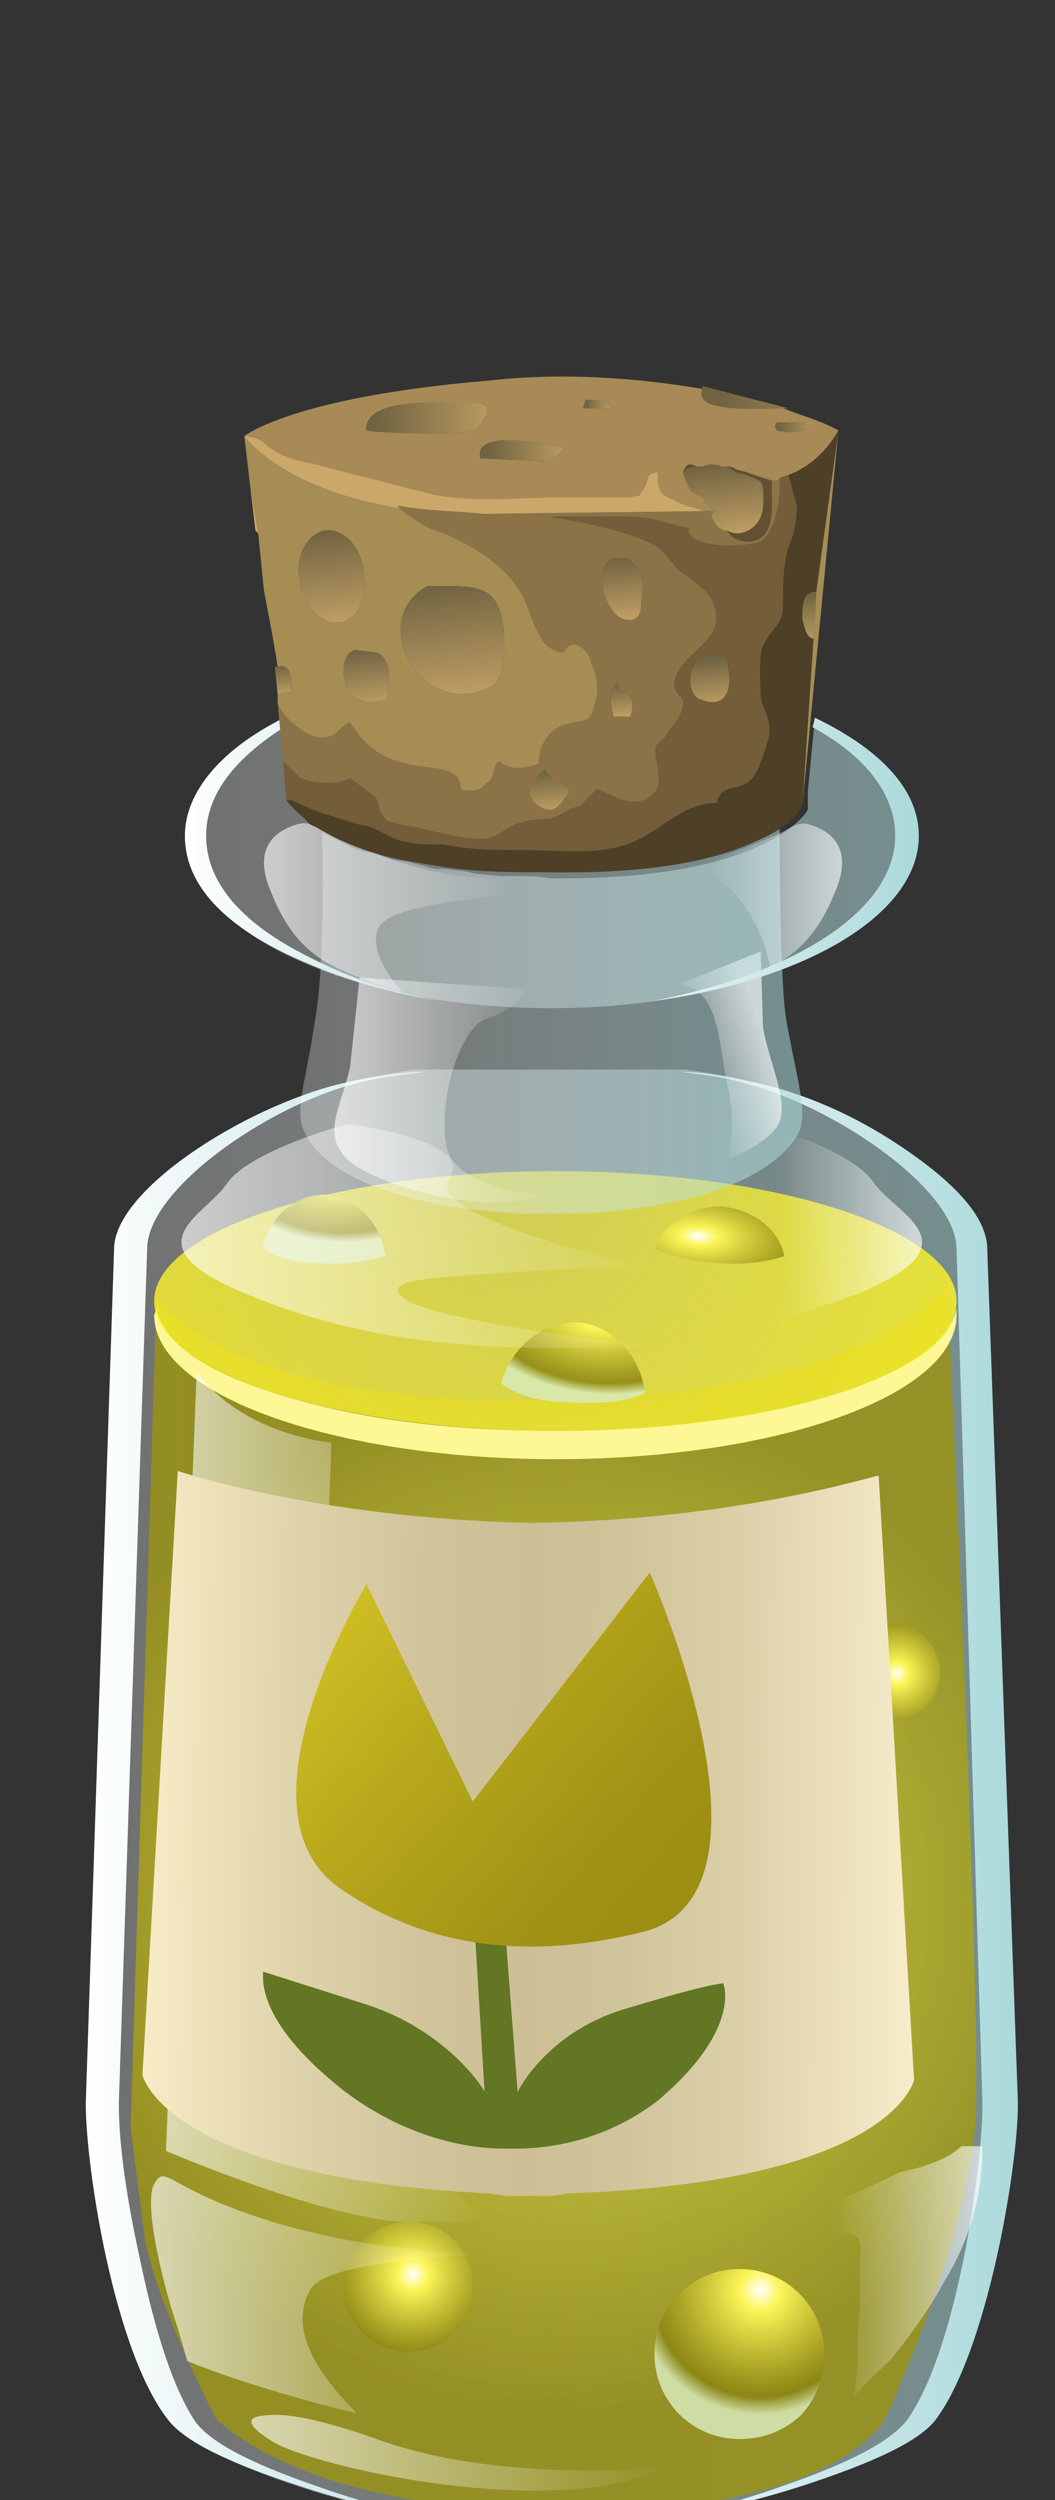 <?xml version="1.0" encoding="utf-8"?>
<!-- Generator: flash2svg, http://dissentgraphics.com/tools/flash2svg -->
<svg xmlns:xlink="http://www.w3.org/1999/xlink" id="essence_of_yellow_crumb" image-rendering="auto" baseProfile="basic" version="1.1" x="0px" y="0px" width="19" height="45" xmlns="http://www.w3.org/2000/svg" viewBox="0 0 19 45">
  <rect x="0" y="0" width="19" height="45" fill="#333333" stroke="none"/>
  <defs>
    <linearGradient gradientUnits="userSpaceOnUse" color-interpolation="sRGB" x1="254.1" y1="776.65" x2="273.3" y2="776.65" id="linearGradient">
      <stop stop-color="#FFF" stop-opacity="0.298" offset="0"/>
      <stop stop-color="#ABD9DB" stop-opacity="0.549" offset="1"/>
    </linearGradient>
    <radialGradient gradientUnits="userSpaceOnUse" color-interpolation="sRGB" r="11.047" cx="263.9" cy="778.75" fx="263.9" fy="778.75" gradientTransform="matrix(1 0 0 -1 0 1557.5)" id="radialGradient">
      <stop stop-color="#FBF128" stop-opacity="0.667" offset="0"/>
      <stop stop-color="#999214" stop-opacity="0.847" offset="0.988"/>
    </radialGradient>
    <radialGradient gradientUnits="userSpaceOnUse" color-interpolation="sRGB" r="9.794" cx="262.35" cy="763.35" fx="262.35" fy="763.35" gradientTransform="matrix(0.871 0.493 0.493 -0.871 -342.499 1298.9)" id="radialGradient1">
      <stop stop-color="#FCF33F" stop-opacity="0.667" offset="0"/>
      <stop stop-color="#FBF128" stop-opacity="0.847" offset="0.988"/>
    </radialGradient>
    <radialGradient gradientUnits="userSpaceOnUse" color-interpolation="sRGB" r="1.995" cx="260.85" cy="786.45" fx="260.85" fy="786.45" gradientTransform="matrix(0.497 0.87 0.87 -0.497 -552.599 950.4)" id="radialGradient2">
      <stop stop-color="#FFF" stop-opacity="1" offset="0"/>
      <stop stop-color="#FCF556" stop-opacity="1" offset="0.165"/>
      <stop stop-color="#8A8411" stop-opacity="0.847" offset="0.859"/>
      <stop stop-color="#D8EBBA" stop-opacity="0.847" offset="1"/>
    </radialGradient>
    <radialGradient gradientUnits="userSpaceOnUse" color-interpolation="sRGB" r="2.621" cx="267.85" cy="787.75" fx="267.85" fy="787.75" gradientTransform="matrix(0.498 0.872 0.872 -0.498 -552.399 946.15)" id="radialGradient3">
      <stop stop-color="#FFF" stop-opacity="1" offset="0"/>
      <stop stop-color="#FCF556" stop-opacity="1" offset="0.165"/>
      <stop stop-color="#8A8411" stop-opacity="0.847" offset="0.859"/>
      <stop stop-color="#D8EBBA" stop-opacity="0.847" offset="1"/>
    </radialGradient>
    <radialGradient gradientUnits="userSpaceOnUse" color-interpolation="sRGB" r="1.451" cx="271.1" cy="773.6" fx="271.1" fy="773.6" gradientTransform="matrix(0.496 0.872 0.872 -0.496 -537.699 920.75)" id="radialGradient4">
      <stop stop-color="#FFF" stop-opacity="1" offset="0"/>
      <stop stop-color="#FCF556" stop-opacity="1" offset="0.165"/>
      <stop stop-color="#8A8411" stop-opacity="0.847" offset="0.859"/>
      <stop stop-color="#D8EBBA" stop-opacity="0.847" offset="1"/>
    </radialGradient>
    <radialGradient gradientUnits="userSpaceOnUse" color-interpolation="sRGB" r="1.414" cx="259.1" cy="763.95" fx="259.1" fy="763.95" gradientTransform="matrix(-0.07 1 1.693 0.132 -1016.049 404.35)" id="radialGradient5">
      <stop stop-color="#FFF" stop-opacity="1" offset="0"/>
      <stop stop-color="#FCF556" stop-opacity="1" offset="0.165"/>
      <stop stop-color="#8A8411" stop-opacity="0.847" offset="0.859"/>
      <stop stop-color="#D8EBBA" stop-opacity="0.847" offset="1"/>
    </radialGradient>
    <radialGradient gradientUnits="userSpaceOnUse" color-interpolation="sRGB" r="1.649" cx="264.45" cy="766.65" fx="264.45" fy="766.65" gradientTransform="matrix(-0.068 1 1.684 0.135 -1008.849 398.45)" id="radialGradient6">
      <stop stop-color="#FFF" stop-opacity="1" offset="0"/>
      <stop stop-color="#FCF556" stop-opacity="1" offset="0.165"/>
      <stop stop-color="#8A8411" stop-opacity="0.847" offset="0.859"/>
      <stop stop-color="#D8EBBA" stop-opacity="0.847" offset="1"/>
    </radialGradient>
    <radialGradient gradientUnits="userSpaceOnUse" color-interpolation="sRGB" r="1.166" cx="267.5" cy="764.15" fx="267.5" fy="764.15" gradientTransform="matrix(-0.074 1 2.138 0.149 -1346.599 382.85)" id="radialGradient7">
      <stop stop-color="#FFF" stop-opacity="1" offset="0"/>
      <stop stop-color="#FCF556" stop-opacity="1" offset="0.165"/>
      <stop stop-color="#8A8411" stop-opacity="0.847" offset="0.859"/>
      <stop stop-color="#D8EBBA" stop-opacity="0.847" offset="1"/>
    </radialGradient>
    <linearGradient gradientUnits="userSpaceOnUse" color-interpolation="sRGB" x1="255.725" y1="776.6" x2="262.475" y2="776.6" id="linearGradient1">
      <stop stop-color="#FFF" stop-opacity="0.639" offset="0"/>
      <stop stop-color="#FFF" stop-opacity="0" offset="1"/>
    </linearGradient>
    <linearGradient gradientUnits="userSpaceOnUse" color-interpolation="sRGB" x1="253.988" y1="776.65" x2="263.713" y2="776.65" id="linearGradient2">
      <stop stop-color="#FFF" stop-opacity="1" offset="0"/>
      <stop stop-color="#ABD9DB" stop-opacity="1" offset="1"/>
    </linearGradient>
    <linearGradient gradientUnits="userSpaceOnUse" color-interpolation="sRGB" x1="263.875" y1="776.65" x2="273.725" y2="776.65" id="linearGradient3">
      <stop stop-color="#FFF" stop-opacity="1" offset="0"/>
      <stop stop-color="#ABD9DB" stop-opacity="1" offset="1"/>
    </linearGradient>
    <linearGradient gradientUnits="userSpaceOnUse" color-interpolation="sRGB" x1="256.025" y1="764.7" x2="266.175" y2="764.7" id="linearGradient4">
      <stop stop-color="#FFF" stop-opacity="0.639" offset="0"/>
      <stop stop-color="#FFF" stop-opacity="0" offset="1"/>
    </linearGradient>
    <linearGradient gradientUnits="userSpaceOnUse" color-interpolation="sRGB" x1="257.525" y1="790.5" x2="266.275" y2="790.5" id="linearGradient5">
      <stop stop-color="#FFF" stop-opacity="0.639" offset="0"/>
      <stop stop-color="#FFF" stop-opacity="0" offset="1"/>
    </linearGradient>
    <linearGradient gradientUnits="userSpaceOnUse" color-interpolation="sRGB" x1="271.575" y1="764.45" x2="268.725" y2="764.45" id="linearGradient6">
      <stop stop-color="#FFF" stop-opacity="0.639" offset="0"/>
      <stop stop-color="#FFF" stop-opacity="0" offset="1"/>
    </linearGradient>
    <linearGradient gradientUnits="userSpaceOnUse" color-interpolation="sRGB" x1="255.4" y1="787.15" x2="262.4" y2="787.15" id="linearGradient7">
      <stop stop-color="#FFF" stop-opacity="0.639" offset="0"/>
      <stop stop-color="#FFF" stop-opacity="0" offset="1"/>
    </linearGradient>
    <linearGradient gradientUnits="userSpaceOnUse" color-interpolation="sRGB" x1="272.875" y1="786.95" x2="269.825" y2="786.95" id="linearGradient8">
      <stop stop-color="#FFF" stop-opacity="0.639" offset="0"/>
      <stop stop-color="#FFF" stop-opacity="0" offset="1"/>
    </linearGradient>
    <linearGradient gradientUnits="userSpaceOnUse" color-interpolation="sRGB" x1="258.587" y1="759.1" x2="268.913" y2="759.1" id="linearGradient9">
      <stop stop-color="#FFF" stop-opacity="0.298" offset="0"/>
      <stop stop-color="#ABD9DB" stop-opacity="0.549" offset="1"/>
    </linearGradient>
    <linearGradient gradientUnits="userSpaceOnUse" color-interpolation="sRGB" x1="259.325" y1="761.65" x2="263.875" y2="761.65" id="linearGradient10">
      <stop stop-color="#FFF" stop-opacity="0.639" offset="0"/>
      <stop stop-color="#FFF" stop-opacity="0" offset="1"/>
    </linearGradient>
    <linearGradient gradientUnits="userSpaceOnUse" color-interpolation="sRGB" x1="268.425" y1="760.75" x2="266.875" y2="761.25" id="linearGradient11">
      <stop stop-color="#FFF" stop-opacity="0.639" offset="0"/>
      <stop stop-color="#FFF" stop-opacity="0" offset="1"/>
    </linearGradient>
    <linearGradient gradientUnits="userSpaceOnUse" color-interpolation="sRGB" x1="256.088" y1="756.8" x2="271.613" y2="756.8" id="linearGradient12">
      <stop stop-color="#FFF" stop-opacity="0.298" offset="0"/>
      <stop stop-color="#ABD9DB" stop-opacity="0.549" offset="1"/>
    </linearGradient>
    <linearGradient gradientUnits="userSpaceOnUse" color-interpolation="sRGB" x1="263.863" y1="756.8" x2="271.637" y2="756.8" id="linearGradient13">
      <stop stop-color="#FFF" stop-opacity="1" offset="0"/>
      <stop stop-color="#ABD9DB" stop-opacity="1" offset="1"/>
    </linearGradient>
    <linearGradient gradientUnits="userSpaceOnUse" color-interpolation="sRGB" x1="256.075" y1="756.85" x2="263.525" y2="756.85" id="linearGradient14">
      <stop stop-color="#FFF" stop-opacity="1" offset="0"/>
      <stop stop-color="#ABD9DB" stop-opacity="1" offset="1"/>
    </linearGradient>
    <linearGradient gradientUnits="userSpaceOnUse" color-interpolation="sRGB" x1="257.775" y1="757.75" x2="263.025" y2="757.75" id="linearGradient15">
      <stop stop-color="#FFF" stop-opacity="0.639" offset="0"/>
      <stop stop-color="#FFF" stop-opacity="0" offset="1"/>
    </linearGradient>
    <linearGradient gradientUnits="userSpaceOnUse" color-interpolation="sRGB" x1="270.013" y1="757.5" x2="267.188" y2="757.5" id="linearGradient16">
      <stop stop-color="#FFF" stop-opacity="0.639" offset="0"/>
      <stop stop-color="#FFF" stop-opacity="0" offset="1"/>
    </linearGradient>
    <linearGradient gradientUnits="userSpaceOnUse" color-interpolation="sRGB" x1="16.275" y1="7.2" x2="12.925" y2="7.2" id="linearGradient17">
      <stop stop-color="#C1A064" stop-opacity="1" offset="0"/>
      <stop stop-color="#706341" stop-opacity="1" offset="1"/>
    </linearGradient>
    <linearGradient gradientUnits="userSpaceOnUse" color-interpolation="sRGB" x1="14.775" y1="7.7" x2="14.025" y2="7.7" id="linearGradient18">
      <stop stop-color="#C1A064" stop-opacity="1" offset="0"/>
      <stop stop-color="#706341" stop-opacity="1" offset="1"/>
    </linearGradient>
    <linearGradient gradientUnits="userSpaceOnUse" color-interpolation="sRGB" x1="14.775" y1="7.7" x2="14.025" y2="7.7" id="linearGradient19">
      <stop stop-color="#C1A064" stop-opacity="1" offset="0"/>
      <stop stop-color="#706341" stop-opacity="1" offset="1"/>
    </linearGradient>
    <linearGradient gradientUnits="userSpaceOnUse" color-interpolation="sRGB" x1="14.775" y1="7.7" x2="14.025" y2="7.7" id="linearGradient20">
      <stop stop-color="#C1A064" stop-opacity="1" offset="0"/>
      <stop stop-color="#706341" stop-opacity="1" offset="1"/>
    </linearGradient>
    <linearGradient gradientUnits="userSpaceOnUse" color-interpolation="sRGB" x1="11.05" y1="7.25" x2="10.55" y2="7.25" id="linearGradient21">
      <stop stop-color="#C1A064" stop-opacity="1" offset="0"/>
      <stop stop-color="#706341" stop-opacity="1" offset="1"/>
    </linearGradient>
    <linearGradient gradientUnits="userSpaceOnUse" color-interpolation="sRGB" x1="11.05" y1="7.25" x2="10.55" y2="7.25" id="linearGradient22">
      <stop stop-color="#C1A064" stop-opacity="1" offset="0"/>
      <stop stop-color="#706341" stop-opacity="1" offset="1"/>
    </linearGradient>
    <linearGradient gradientUnits="userSpaceOnUse" color-interpolation="sRGB" x1="11.05" y1="7.25" x2="10.55" y2="7.25" id="linearGradient23">
      <stop stop-color="#C1A064" stop-opacity="1" offset="0"/>
      <stop stop-color="#706341" stop-opacity="1" offset="1"/>
    </linearGradient>
    <linearGradient gradientUnits="userSpaceOnUse" color-interpolation="sRGB" x1="10.312" y1="8.1" x2="8.788" y2="8.1" id="linearGradient24">
      <stop stop-color="#C1A064" stop-opacity="1" offset="0"/>
      <stop stop-color="#706341" stop-opacity="1" offset="1"/>
    </linearGradient>
    <linearGradient gradientUnits="userSpaceOnUse" color-interpolation="sRGB" x1="10.312" y1="8.1" x2="8.788" y2="8.1" id="linearGradient25">
      <stop stop-color="#C1A064" stop-opacity="1" offset="0"/>
      <stop stop-color="#706341" stop-opacity="1" offset="1"/>
    </linearGradient>
    <linearGradient gradientUnits="userSpaceOnUse" color-interpolation="sRGB" x1="10.312" y1="8.1" x2="8.788" y2="8.1" id="linearGradient26">
      <stop stop-color="#C1A064" stop-opacity="1" offset="0"/>
      <stop stop-color="#706341" stop-opacity="1" offset="1"/>
    </linearGradient>
    <linearGradient gradientUnits="userSpaceOnUse" color-interpolation="sRGB" x1="9.025" y1="7.5" x2="6.775" y2="7.5" id="linearGradient27">
      <stop stop-color="#C1A064" stop-opacity="1" offset="0"/>
      <stop stop-color="#706341" stop-opacity="1" offset="1"/>
    </linearGradient>
    <linearGradient gradientUnits="userSpaceOnUse" color-interpolation="sRGB" x1="9.025" y1="7.5" x2="6.775" y2="7.5" id="linearGradient28">
      <stop stop-color="#C1A064" stop-opacity="1" offset="0"/>
      <stop stop-color="#706341" stop-opacity="1" offset="1"/>
    </linearGradient>
    <linearGradient gradientUnits="userSpaceOnUse" color-interpolation="sRGB" x1="9.025" y1="7.5" x2="6.775" y2="7.5" id="linearGradient29">
      <stop stop-color="#C1A064" stop-opacity="1" offset="0"/>
      <stop stop-color="#706341" stop-opacity="1" offset="1"/>
    </linearGradient>
    <linearGradient gradientUnits="userSpaceOnUse" color-interpolation="sRGB" x1="13.125" y1="9.675" x2="12.975" y2="8.325" id="linearGradient30">
      <stop stop-color="#C1A064" stop-opacity="1" offset="0"/>
      <stop stop-color="#706341" stop-opacity="1" offset="1"/>
    </linearGradient>
    <linearGradient gradientUnits="userSpaceOnUse" color-interpolation="sRGB" x1="11.262" y1="11.175" x2="11.137" y2="10.025" id="linearGradient31">
      <stop stop-color="#C1A064" stop-opacity="1" offset="0"/>
      <stop stop-color="#706341" stop-opacity="1" offset="1"/>
    </linearGradient>
    <linearGradient gradientUnits="userSpaceOnUse" color-interpolation="sRGB" x1="11.262" y1="11.175" x2="11.137" y2="10.025" id="linearGradient32">
      <stop stop-color="#C1A064" stop-opacity="1" offset="0"/>
      <stop stop-color="#706341" stop-opacity="1" offset="1"/>
    </linearGradient>
    <linearGradient gradientUnits="userSpaceOnUse" color-interpolation="sRGB" x1="11.262" y1="11.175" x2="11.137" y2="10.025" id="linearGradient33">
      <stop stop-color="#C1A064" stop-opacity="1" offset="0"/>
      <stop stop-color="#706341" stop-opacity="1" offset="1"/>
    </linearGradient>
    <linearGradient gradientUnits="userSpaceOnUse" color-interpolation="sRGB" x1="9.938" y1="14.625" x2="9.863" y2="13.875" id="linearGradient34">
      <stop stop-color="#C1A064" stop-opacity="1" offset="0"/>
      <stop stop-color="#706341" stop-opacity="1" offset="1"/>
    </linearGradient>
    <linearGradient gradientUnits="userSpaceOnUse" color-interpolation="sRGB" x1="9.938" y1="14.625" x2="9.863" y2="13.875" id="linearGradient35">
      <stop stop-color="#C1A064" stop-opacity="1" offset="0"/>
      <stop stop-color="#706341" stop-opacity="1" offset="1"/>
    </linearGradient>
    <linearGradient gradientUnits="userSpaceOnUse" color-interpolation="sRGB" x1="9.938" y1="14.625" x2="9.863" y2="13.875" id="linearGradient36">
      <stop stop-color="#C1A064" stop-opacity="1" offset="0"/>
      <stop stop-color="#706341" stop-opacity="1" offset="1"/>
    </linearGradient>
    <linearGradient gradientUnits="userSpaceOnUse" color-interpolation="sRGB" x1="11.237" y1="12.912" x2="11.162" y2="12.287" id="linearGradient37">
      <stop stop-color="#C1A064" stop-opacity="1" offset="0"/>
      <stop stop-color="#706341" stop-opacity="1" offset="1"/>
    </linearGradient>
    <linearGradient gradientUnits="userSpaceOnUse" color-interpolation="sRGB" x1="11.237" y1="12.912" x2="11.162" y2="12.287" id="linearGradient38">
      <stop stop-color="#C1A064" stop-opacity="1" offset="0"/>
      <stop stop-color="#706341" stop-opacity="1" offset="1"/>
    </linearGradient>
    <linearGradient gradientUnits="userSpaceOnUse" color-interpolation="sRGB" x1="11.237" y1="12.912" x2="11.162" y2="12.287" id="linearGradient39">
      <stop stop-color="#C1A064" stop-opacity="1" offset="0"/>
      <stop stop-color="#706341" stop-opacity="1" offset="1"/>
    </linearGradient>
    <linearGradient gradientUnits="userSpaceOnUse" color-interpolation="sRGB" x1="12.975" y1="9.725" x2="12.825" y2="8.375" id="linearGradient40">
      <stop stop-color="#C1A064" stop-opacity="1" offset="0"/>
      <stop stop-color="#706341" stop-opacity="1" offset="1"/>
    </linearGradient>
    <linearGradient gradientUnits="userSpaceOnUse" color-interpolation="sRGB" x1="12.85" y1="12.738" x2="12.75" y2="11.863" id="linearGradient41">
      <stop stop-color="#C1A064" stop-opacity="1" offset="0"/>
      <stop stop-color="#706341" stop-opacity="1" offset="1"/>
    </linearGradient>
    <linearGradient gradientUnits="userSpaceOnUse" color-interpolation="sRGB" x1="12.85" y1="12.738" x2="12.75" y2="11.863" id="linearGradient42">
      <stop stop-color="#C1A064" stop-opacity="1" offset="0"/>
      <stop stop-color="#706341" stop-opacity="1" offset="1"/>
    </linearGradient>
    <linearGradient gradientUnits="userSpaceOnUse" color-interpolation="sRGB" x1="12.85" y1="12.738" x2="12.75" y2="11.863" id="linearGradient43">
      <stop stop-color="#C1A064" stop-opacity="1" offset="0"/>
      <stop stop-color="#706341" stop-opacity="1" offset="1"/>
    </linearGradient>
    <linearGradient gradientUnits="userSpaceOnUse" color-interpolation="sRGB" x1="6.1" y1="11.275" x2="5.9" y2="9.525" id="linearGradient44">
      <stop stop-color="#C1A064" stop-opacity="1" offset="0"/>
      <stop stop-color="#706341" stop-opacity="1" offset="1"/>
    </linearGradient>
    <linearGradient gradientUnits="userSpaceOnUse" color-interpolation="sRGB" x1="6.1" y1="11.275" x2="5.9" y2="9.525" id="linearGradient45">
      <stop stop-color="#C1A064" stop-opacity="1" offset="0"/>
      <stop stop-color="#706341" stop-opacity="1" offset="1"/>
    </linearGradient>
    <linearGradient gradientUnits="userSpaceOnUse" color-interpolation="sRGB" x1="6.1" y1="11.275" x2="5.9" y2="9.525" id="linearGradient46">
      <stop stop-color="#C1A064" stop-opacity="1" offset="0"/>
      <stop stop-color="#706341" stop-opacity="1" offset="1"/>
    </linearGradient>
    <linearGradient gradientUnits="userSpaceOnUse" color-interpolation="sRGB" x1="6.713" y1="12.725" x2="6.588" y2="11.675" id="linearGradient47">
      <stop stop-color="#C1A064" stop-opacity="1" offset="0"/>
      <stop stop-color="#706341" stop-opacity="1" offset="1"/>
    </linearGradient>
    <linearGradient gradientUnits="userSpaceOnUse" color-interpolation="sRGB" x1="6.713" y1="12.725" x2="6.588" y2="11.675" id="linearGradient48">
      <stop stop-color="#C1A064" stop-opacity="1" offset="0"/>
      <stop stop-color="#706341" stop-opacity="1" offset="1"/>
    </linearGradient>
    <linearGradient gradientUnits="userSpaceOnUse" color-interpolation="sRGB" x1="6.713" y1="12.725" x2="6.588" y2="11.675" id="linearGradient49">
      <stop stop-color="#C1A064" stop-opacity="1" offset="0"/>
      <stop stop-color="#706341" stop-opacity="1" offset="1"/>
    </linearGradient>
    <linearGradient gradientUnits="userSpaceOnUse" color-interpolation="sRGB" x1="8.275" y1="12.6" x2="8.025" y2="10.5" id="linearGradient50">
      <stop stop-color="#C1A064" stop-opacity="1" offset="0"/>
      <stop stop-color="#706341" stop-opacity="1" offset="1"/>
    </linearGradient>
    <linearGradient gradientUnits="userSpaceOnUse" color-interpolation="sRGB" x1="8.275" y1="12.6" x2="8.025" y2="10.5" id="linearGradient51">
      <stop stop-color="#C1A064" stop-opacity="1" offset="0"/>
      <stop stop-color="#706341" stop-opacity="1" offset="1"/>
    </linearGradient>
    <linearGradient gradientUnits="userSpaceOnUse" color-interpolation="sRGB" x1="8.275" y1="12.6" x2="8.025" y2="10.5" id="linearGradient52">
      <stop stop-color="#C1A064" stop-opacity="1" offset="0"/>
      <stop stop-color="#706341" stop-opacity="1" offset="1"/>
    </linearGradient>
    <linearGradient gradientUnits="userSpaceOnUse" color-interpolation="sRGB" x1="14.65" y1="11.613" x2="14.55" y2="10.688" id="linearGradient53">
      <stop stop-color="#C1A064" stop-opacity="1" offset="0"/>
      <stop stop-color="#706341" stop-opacity="1" offset="1"/>
    </linearGradient>
    <linearGradient gradientUnits="userSpaceOnUse" color-interpolation="sRGB" x1="5.137" y1="12.537" x2="5.062" y2="11.963" id="linearGradient54">
      <stop stop-color="#C1A064" stop-opacity="1" offset="0"/>
      <stop stop-color="#706341" stop-opacity="1" offset="1"/>
    </linearGradient>
    <linearGradient gradientUnits="userSpaceOnUse" color-interpolation="sRGB" x1="255.225" y1="777.35" x2="271.575" y2="777.45" id="linearGradient55">
      <stop stop-color="#F8ECC6" stop-opacity="1" offset="0"/>
      <stop stop-color="#F7EBC5" stop-opacity="1" offset="0.008"/>
      <stop stop-color="#DFD3AB" stop-opacity="1" offset="0.196"/>
      <stop stop-color="#D1C49B" stop-opacity="1" offset="0.365"/>
      <stop stop-color="#CCBF95" stop-opacity="1" offset="0.498"/>
      <stop stop-color="#D0C49B" stop-opacity="1" offset="0.624"/>
      <stop stop-color="#DDD1AA" stop-opacity="1" offset="0.78"/>
      <stop stop-color="#F2E7C4" stop-opacity="1" offset="0.957"/>
      <stop stop-color="#F8EDCB" stop-opacity="1" offset="1"/>
    </linearGradient>
    <linearGradient gradientUnits="userSpaceOnUse" color-interpolation="sRGB" x1="259.038" y1="771.975" x2="266.962" y2="778.925" id="linearGradient56">
      <stop stop-color="#D3C325" stop-opacity="1" offset="0"/>
      <stop stop-color="#B7A81C" stop-opacity="1" offset="0.384"/>
      <stop stop-color="#A29316" stop-opacity="1" offset="0.753"/>
      <stop stop-color="#9B8C13" stop-opacity="1" offset="1"/>
    </linearGradient>
    <linearGradient gradientUnits="userSpaceOnUse" color-interpolation="sRGB" x1="1.63" y1="32.385" x2="17.949" y2="32.385" id="linearGradient57">
      <stop stop-color="#FFF" stop-opacity="0.298" offset="0"/>
      <stop stop-color="#ABD9DB" stop-opacity="0.549" offset="1"/>
    </linearGradient>
    <radialGradient gradientUnits="userSpaceOnUse" color-interpolation="sRGB" r="9.389" cx="10.01" cy="1358.068" fx="10.01" fy="1358.068" gradientTransform="matrix(1 0 0 -1 0 1392.25)" id="radialGradient8">
      <stop stop-color="#FBF128" stop-opacity="0.667" offset="0"/>
      <stop stop-color="#999214" stop-opacity="0.847" offset="0.988"/>
    </radialGradient>
    <radialGradient gradientUnits="userSpaceOnUse" color-interpolation="sRGB" r="8.332" cx="-282.156" cy="1125.766" fx="-282.156" fy="1125.766" gradientTransform="matrix(0.87 0.493 0.493 -0.87 -300.149 1139.75)" id="radialGradient9">
      <stop stop-color="#FCF33F" stop-opacity="0.667" offset="0"/>
      <stop stop-color="#FBF128" stop-opacity="0.847" offset="0.988"/>
    </radialGradient>
    <radialGradient gradientUnits="userSpaceOnUse" color-interpolation="sRGB" r="1.698" cx="-461.896" cy="849.578" fx="-461.896" fy="849.578" gradientTransform="matrix(0.496 0.868 0.868 -0.496 -500.899 863.25)" id="radialGradient10">
      <stop stop-color="#FFF" stop-opacity="1" offset="0"/>
      <stop stop-color="#FCF556" stop-opacity="1" offset="0.165"/>
      <stop stop-color="#8A8411" stop-opacity="0.847" offset="0.859"/>
      <stop stop-color="#D8EBBA" stop-opacity="0.847" offset="1"/>
    </radialGradient>
    <radialGradient gradientUnits="userSpaceOnUse" color-interpolation="sRGB" r="2.236" cx="-455.214" cy="848.77" fx="-455.214" fy="848.77" gradientTransform="matrix(0.496 0.869 0.869 -0.496 -498.099 857.8)" id="radialGradient11">
      <stop stop-color="#FFF" stop-opacity="1" offset="0"/>
      <stop stop-color="#FCF556" stop-opacity="1" offset="0.165"/>
      <stop stop-color="#8A8411" stop-opacity="0.847" offset="0.859"/>
      <stop stop-color="#D8EBBA" stop-opacity="0.847" offset="1"/>
    </radialGradient>
    <radialGradient gradientUnits="userSpaceOnUse" color-interpolation="sRGB" r="1.238" cx="-440.205" cy="814.342" fx="-440.205" fy="814.342" gradientTransform="matrix(0.494 0.869 0.869 -0.494 -474.049 814.95)" id="radialGradient12">
      <stop stop-color="#FFF" stop-opacity="1" offset="0"/>
      <stop stop-color="#FCF556" stop-opacity="1" offset="0.165"/>
      <stop stop-color="#8A8411" stop-opacity="0.847" offset="0.859"/>
      <stop stop-color="#D8EBBA" stop-opacity="0.847" offset="1"/>
    </radialGradient>
    <radialGradient gradientUnits="userSpaceOnUse" color-interpolation="sRGB" r="1.205" cx="-857.129" cy="366.937" fx="-857.129" fy="366.937" gradientTransform="matrix(-0.07 0.998 1.689 0.131 -673.749 828.5)" id="radialGradient13">
      <stop stop-color="#FFF" stop-opacity="1" offset="0"/>
      <stop stop-color="#FCF556" stop-opacity="1" offset="0.165"/>
      <stop stop-color="#8A8411" stop-opacity="0.847" offset="0.859"/>
      <stop stop-color="#D8EBBA" stop-opacity="0.847" offset="1"/>
    </radialGradient>
    <radialGradient gradientUnits="userSpaceOnUse" color-interpolation="sRGB" r="1.405" cx="-846.459" cy="364.075" fx="-846.459" fy="364.075" gradientTransform="matrix(-0.068 0.998 1.68 0.135 -658.399 819.3)" id="radialGradient14">
      <stop stop-color="#FFF" stop-opacity="1" offset="0"/>
      <stop stop-color="#FCF556" stop-opacity="1" offset="0.165"/>
      <stop stop-color="#8A8411" stop-opacity="0.847" offset="0.859"/>
      <stop stop-color="#D8EBBA" stop-opacity="0.847" offset="1"/>
    </radialGradient>
    <radialGradient gradientUnits="userSpaceOnUse" color-interpolation="sRGB" r="0.994" cx="-1130.851" cy="349.008" fx="-1130.851" fy="349.008" gradientTransform="matrix(-0.074 0.997 2.132 0.149 -815.199 1097.7)" id="radialGradient15">
      <stop stop-color="#FFF" stop-opacity="1" offset="0"/>
      <stop stop-color="#FCF556" stop-opacity="1" offset="0.165"/>
      <stop stop-color="#8A8411" stop-opacity="0.847" offset="0.859"/>
      <stop stop-color="#D8EBBA" stop-opacity="0.847" offset="1"/>
    </radialGradient>
    <linearGradient gradientUnits="userSpaceOnUse" color-interpolation="sRGB" x1="3.011" y1="32.342" x2="8.748" y2="32.342" id="linearGradient58">
      <stop stop-color="#FFF" stop-opacity="0.639" offset="0"/>
      <stop stop-color="#FFF" stop-opacity="0" offset="1"/>
    </linearGradient>
    <linearGradient gradientUnits="userSpaceOnUse" color-interpolation="sRGB" x1="1.534" y1="32.385" x2="9.8" y2="32.385" id="linearGradient59">
      <stop stop-color="#FFF" stop-opacity="1" offset="0"/>
      <stop stop-color="#ABD9DB" stop-opacity="1" offset="1"/>
    </linearGradient>
    <linearGradient gradientUnits="userSpaceOnUse" color-interpolation="sRGB" x1="9.938" y1="32.385" x2="18.311" y2="32.385" id="linearGradient60">
      <stop stop-color="#FFF" stop-opacity="1" offset="0"/>
      <stop stop-color="#ABD9DB" stop-opacity="1" offset="1"/>
    </linearGradient>
    <linearGradient gradientUnits="userSpaceOnUse" color-interpolation="sRGB" x1="3.266" y1="22.227" x2="11.893" y2="22.227" id="linearGradient61">
      <stop stop-color="#FFF" stop-opacity="0.639" offset="0"/>
      <stop stop-color="#FFF" stop-opacity="0" offset="1"/>
    </linearGradient>
    <linearGradient gradientUnits="userSpaceOnUse" color-interpolation="sRGB" x1="4.541" y1="44.157" x2="11.978" y2="44.157" id="linearGradient62">
      <stop stop-color="#FFF" stop-opacity="0.639" offset="0"/>
      <stop stop-color="#FFF" stop-opacity="0" offset="1"/>
    </linearGradient>
    <linearGradient gradientUnits="userSpaceOnUse" color-interpolation="sRGB" x1="16.483" y1="22.015" x2="14.061" y2="22.015" id="linearGradient63">
      <stop stop-color="#FFF" stop-opacity="0.639" offset="0"/>
      <stop stop-color="#FFF" stop-opacity="0" offset="1"/>
    </linearGradient>
    <linearGradient gradientUnits="userSpaceOnUse" color-interpolation="sRGB" x1="2.735" y1="41.309" x2="8.685" y2="41.309" id="linearGradient64">
      <stop stop-color="#FFF" stop-opacity="0.639" offset="0"/>
      <stop stop-color="#FFF" stop-opacity="0" offset="1"/>
    </linearGradient>
    <linearGradient gradientUnits="userSpaceOnUse" color-interpolation="sRGB" x1="17.588" y1="41.139" x2="14.996" y2="41.139" id="linearGradient65">
      <stop stop-color="#FFF" stop-opacity="0.639" offset="0"/>
      <stop stop-color="#FFF" stop-opacity="0" offset="1"/>
    </linearGradient>
    <linearGradient gradientUnits="userSpaceOnUse" color-interpolation="sRGB" x1="5.444" y1="17.467" x2="14.22" y2="17.467" id="linearGradient66">
      <stop stop-color="#FFF" stop-opacity="0.298" offset="0"/>
      <stop stop-color="#ABD9DB" stop-opacity="0.549" offset="1"/>
    </linearGradient>
    <linearGradient gradientUnits="userSpaceOnUse" color-interpolation="sRGB" x1="6.071" y1="19.635" x2="9.938" y2="19.635" id="linearGradient67">
      <stop stop-color="#FFF" stop-opacity="0.639" offset="0"/>
      <stop stop-color="#FFF" stop-opacity="0" offset="1"/>
    </linearGradient>
    <linearGradient gradientUnits="userSpaceOnUse" color-interpolation="sRGB" x1="13.806" y1="18.87" x2="12.488" y2="19.295" id="linearGradient68">
      <stop stop-color="#FFF" stop-opacity="0.639" offset="0"/>
      <stop stop-color="#FFF" stop-opacity="0" offset="1"/>
    </linearGradient>
    <linearGradient gradientUnits="userSpaceOnUse" color-interpolation="sRGB" x1="3.319" y1="15.513" x2="16.515" y2="15.513" id="linearGradient69">
      <stop stop-color="#FFF" stop-opacity="0.298" offset="0"/>
      <stop stop-color="#ABD9DB" stop-opacity="0.549" offset="1"/>
    </linearGradient>
    <linearGradient gradientUnits="userSpaceOnUse" color-interpolation="sRGB" x1="9.928" y1="15.513" x2="16.536" y2="15.513" id="linearGradient70">
      <stop stop-color="#FFF" stop-opacity="1" offset="0"/>
      <stop stop-color="#ABD9DB" stop-opacity="1" offset="1"/>
    </linearGradient>
    <linearGradient gradientUnits="userSpaceOnUse" color-interpolation="sRGB" x1="3.308" y1="15.555" x2="9.641" y2="15.555" id="linearGradient71">
      <stop stop-color="#FFF" stop-opacity="1" offset="0"/>
      <stop stop-color="#ABD9DB" stop-opacity="1" offset="1"/>
    </linearGradient>
    <linearGradient gradientUnits="userSpaceOnUse" color-interpolation="sRGB" x1="4.753" y1="16.32" x2="9.216" y2="16.32" id="linearGradient72">
      <stop stop-color="#FFF" stop-opacity="0.639" offset="0"/>
      <stop stop-color="#FFF" stop-opacity="0" offset="1"/>
    </linearGradient>
    <linearGradient gradientUnits="userSpaceOnUse" color-interpolation="sRGB" x1="15.155" y1="16.108" x2="12.754" y2="16.108" id="linearGradient73">
      <stop stop-color="#FFF" stop-opacity="0.639" offset="0"/>
      <stop stop-color="#FFF" stop-opacity="0" offset="1"/>
    </linearGradient>
    <linearGradient gradientUnits="userSpaceOnUse" color-interpolation="sRGB" x1="16.275" y1="7.2" x2="12.925" y2="7.2" id="linearGradient74">
      <stop stop-color="#C1A064" stop-opacity="1" offset="0"/>
      <stop stop-color="#706341" stop-opacity="1" offset="1"/>
    </linearGradient>
    <linearGradient gradientUnits="userSpaceOnUse" color-interpolation="sRGB" x1="14.775" y1="7.7" x2="14.025" y2="7.7" id="linearGradient75">
      <stop stop-color="#C1A064" stop-opacity="1" offset="0"/>
      <stop stop-color="#706341" stop-opacity="1" offset="1"/>
    </linearGradient>
    <linearGradient gradientUnits="userSpaceOnUse" color-interpolation="sRGB" x1="11.05" y1="7.25" x2="10.55" y2="7.25" id="linearGradient76">
      <stop stop-color="#C1A064" stop-opacity="1" offset="0"/>
      <stop stop-color="#706341" stop-opacity="1" offset="1"/>
    </linearGradient>
    <linearGradient gradientUnits="userSpaceOnUse" color-interpolation="sRGB" x1="10.313" y1="8.1" x2="8.788" y2="8.1" id="linearGradient77">
      <stop stop-color="#C1A064" stop-opacity="1" offset="0"/>
      <stop stop-color="#706341" stop-opacity="1" offset="1"/>
    </linearGradient>
    <linearGradient gradientUnits="userSpaceOnUse" color-interpolation="sRGB" x1="9.025" y1="7.5" x2="6.775" y2="7.5" id="linearGradient78">
      <stop stop-color="#C1A064" stop-opacity="1" offset="0"/>
      <stop stop-color="#706341" stop-opacity="1" offset="1"/>
    </linearGradient>
    <linearGradient gradientUnits="userSpaceOnUse" color-interpolation="sRGB" x1="13.125" y1="9.675" x2="12.975" y2="8.325" id="linearGradient79">
      <stop stop-color="#C1A064" stop-opacity="1" offset="0"/>
      <stop stop-color="#706341" stop-opacity="1" offset="1"/>
    </linearGradient>
    <linearGradient gradientUnits="userSpaceOnUse" color-interpolation="sRGB" x1="11.263" y1="11.175" x2="11.138" y2="10.025" id="linearGradient80">
      <stop stop-color="#C1A064" stop-opacity="1" offset="0"/>
      <stop stop-color="#706341" stop-opacity="1" offset="1"/>
    </linearGradient>
    <linearGradient gradientUnits="userSpaceOnUse" color-interpolation="sRGB" x1="9.938" y1="14.625" x2="9.863" y2="13.875" id="linearGradient81">
      <stop stop-color="#C1A064" stop-opacity="1" offset="0"/>
      <stop stop-color="#706341" stop-opacity="1" offset="1"/>
    </linearGradient>
    <linearGradient gradientUnits="userSpaceOnUse" color-interpolation="sRGB" x1="11.237" y1="12.913" x2="11.163" y2="12.288" id="linearGradient82">
      <stop stop-color="#C1A064" stop-opacity="1" offset="0"/>
      <stop stop-color="#706341" stop-opacity="1" offset="1"/>
    </linearGradient>
    <linearGradient gradientUnits="userSpaceOnUse" color-interpolation="sRGB" x1="12.975" y1="9.725" x2="12.825" y2="8.375" id="linearGradient83">
      <stop stop-color="#C1A064" stop-opacity="1" offset="0"/>
      <stop stop-color="#706341" stop-opacity="1" offset="1"/>
    </linearGradient>
    <linearGradient gradientUnits="userSpaceOnUse" color-interpolation="sRGB" x1="12.85" y1="12.738" x2="12.75" y2="11.863" id="linearGradient84">
      <stop stop-color="#C1A064" stop-opacity="1" offset="0"/>
      <stop stop-color="#706341" stop-opacity="1" offset="1"/>
    </linearGradient>
    <linearGradient gradientUnits="userSpaceOnUse" color-interpolation="sRGB" x1="6.1" y1="11.275" x2="5.9" y2="9.525" id="linearGradient85">
      <stop stop-color="#C1A064" stop-opacity="1" offset="0"/>
      <stop stop-color="#706341" stop-opacity="1" offset="1"/>
    </linearGradient>
    <linearGradient gradientUnits="userSpaceOnUse" color-interpolation="sRGB" x1="6.713" y1="12.725" x2="6.588" y2="11.675" id="linearGradient86">
      <stop stop-color="#C1A064" stop-opacity="1" offset="0"/>
      <stop stop-color="#706341" stop-opacity="1" offset="1"/>
    </linearGradient>
    <linearGradient gradientUnits="userSpaceOnUse" color-interpolation="sRGB" x1="8.275" y1="12.6" x2="8.025" y2="10.5" id="linearGradient87">
      <stop stop-color="#C1A064" stop-opacity="1" offset="0"/>
      <stop stop-color="#706341" stop-opacity="1" offset="1"/>
    </linearGradient>
    <linearGradient gradientUnits="userSpaceOnUse" color-interpolation="sRGB" x1="14.65" y1="11.613" x2="14.55" y2="10.688" id="linearGradient88">
      <stop stop-color="#C1A064" stop-opacity="1" offset="0"/>
      <stop stop-color="#706341" stop-opacity="1" offset="1"/>
    </linearGradient>
    <linearGradient gradientUnits="userSpaceOnUse" color-interpolation="sRGB" x1="5.137" y1="12.538" x2="5.063" y2="11.963" id="linearGradient89">
      <stop stop-color="#C1A064" stop-opacity="1" offset="0"/>
      <stop stop-color="#706341" stop-opacity="1" offset="1"/>
    </linearGradient>
    <linearGradient gradientUnits="userSpaceOnUse" color-interpolation="sRGB" x1="2.586" y1="32.98" x2="16.483" y2="33.065" id="linearGradient90">
      <stop stop-color="#F8ECC6" stop-opacity="1" offset="0"/>
      <stop stop-color="#F7EBC5" stop-opacity="1" offset="0.008"/>
      <stop stop-color="#DFD3AB" stop-opacity="1" offset="0.196"/>
      <stop stop-color="#D1C49B" stop-opacity="1" offset="0.365"/>
      <stop stop-color="#CCBF95" stop-opacity="1" offset="0.498"/>
      <stop stop-color="#D0C49B" stop-opacity="1" offset="0.624"/>
      <stop stop-color="#DDD1AA" stop-opacity="1" offset="0.78"/>
      <stop stop-color="#F2E7C4" stop-opacity="1" offset="0.957"/>
      <stop stop-color="#F8EDCB" stop-opacity="1" offset="1"/>
    </linearGradient>
    <linearGradient gradientUnits="userSpaceOnUse" color-interpolation="sRGB" x1="5.827" y1="28.411" x2="12.563" y2="34.318" id="linearGradient91">
      <stop stop-color="#D3C325" stop-opacity="1" offset="0"/>
      <stop stop-color="#B7A81C" stop-opacity="1" offset="0.384"/>
      <stop stop-color="#A29316" stop-opacity="1" offset="0.753"/>
      <stop stop-color="#9B8C13" stop-opacity="1" offset="1"/>
    </linearGradient>
  </defs>
  <g id="11" overflow="visible">
    <g id="1_0">
      <g id="element">
        <g id="drawingObject">
          <path id="path" fill="url(#linearGradient57)" d="M17.779,22.482 Q17.779,21.717 16.377,20.74 15.102,19.847 13.699,19.507 C13.147,19.38 12.679,19.295 12.339,19.252 L7.495,19.252 C7.155,19.295 6.687,19.38 6.135,19.507 4.392,19.932 2.055,21.42 2.055,22.482 L1.545,37.867 C1.545,39.014 2.055,42.329 3.032,43.562 3.5,44.199 6.602,45.474 9.79,45.517 13.062,45.517 16.334,44.199 16.844,43.562 17.779,42.329 18.332,39.014 18.332,37.867 L17.779,22.482z"/>
        </g>
        <g id="group1">
          <g id="drawingObject1">
            <path id="path1" fill="url(#radialGradient8)" d="M17.057,23.12 C17.057,23.12 15.867,25.202 9.365,25.202 3.84,25.202 2.82,23.332 2.82,23.332 L4.01,24.267 L2.82,23.332 2.352,38.292 2.607,40.289 C2.82,41.479 3.882,43.519 3.882,43.519 L5.242,44.369 L3.882,43.519 C3.882,43.519 5.37,45.219 10.257,45.219 15.144,45.219 15.952,43.519 15.952,43.519 15.952,43.519 17.439,40.289 17.567,38.207 17.694,36.167 17.057,23.12 17.057,23.12z"/>
          </g>
          <g id="drawingObject2">
            <path id="path2" fill="#FDF895" d="M17.227,23.672 L17.227,23.545 C17.014,24.777 13.869,25.755 10.002,25.755 Q7.155,25.755 5.072,25.117 2.99,24.48 2.82,23.545 L2.777,23.672 C2.777,25.117 6.05,26.265 10.002,26.265 13.997,26.265 17.227,25.117 17.227,23.672z"/>
          </g>
          <g id="drawingObject3">
            <path id="path3" fill="url(#radialGradient9)" d="M17.227,23.417 C17.227,22.142 13.997,21.08 10.002,21.08 6.05,21.08 2.777,22.142 2.777,23.417 2.777,24.692 6.05,25.755 10.002,25.755 Q12.977,25.755 15.102,25.075 17.227,24.395 17.227,23.417z"/>
          </g>
          <g id="group2">
            <g id="drawingObject4">
              <path id="path4" fill="url(#radialGradient10)" d="M8.515,41.139 C8.515,40.502 8.005,39.992 7.367,39.992 6.73,39.992 6.177,40.502 6.177,41.139 6.177,41.819 6.73,42.329 7.367,42.329 Q7.835,42.329 8.175,41.989 8.515,41.649 8.515,41.139z"/>
            </g>
            <g id="drawingObject5">
              <path id="path5" fill="url(#radialGradient11)" d="M14.847,42.372 C14.847,41.522 14.167,40.842 13.317,40.842 12.467,40.842 11.787,41.522 11.787,42.372 11.787,43.222 12.467,43.902 13.317,43.902 Q13.954,43.902 14.422,43.477 14.847,43.009 14.847,42.372z"/>
            </g>
            <g id="drawingObject6">
              <path id="path6" fill="url(#radialGradient12)" d="M16.929,30.09 C16.929,29.622 16.547,29.24 16.079,29.24 15.612,29.24 15.229,29.622 15.229,30.09 15.229,30.6 15.612,30.94 16.079,30.94 Q16.419,30.94 16.674,30.727 16.929,30.472 16.929,30.09z"/>
            </g>
            <g id="drawingObject7">
              <path id="path7" fill="url(#radialGradient13)" d="M4.732,22.44 C4.817,22.525 5.115,22.737 5.795,22.737 Q6.305,22.78 6.942,22.61 C6.857,22.015 6.432,21.547 5.837,21.505 5.327,21.505 4.86,21.887 4.732,22.44z"/>
            </g>
            <g id="drawingObject8">
              <path id="path8" fill="url(#radialGradient14)" d="M9.025,24.905 C9.152,24.99 9.492,25.245 10.342,25.245 Q11.192,25.287 11.617,25.075 C11.532,24.395 11.022,23.842 10.385,23.8 9.747,23.8 9.195,24.267 9.025,24.905z"/>
            </g>
            <g id="drawingObject9">
              <path id="path9" fill="url(#radialGradient15)" d="M11.787,22.482 C11.915,22.525 12.254,22.695 12.977,22.737 Q13.614,22.78 14.124,22.61 C14.039,22.142 13.572,21.76 12.977,21.717 12.424,21.717 11.957,22.015 11.787,22.482z"/>
            </g>
          </g>
        </g>
        <g id="drawingObject10">
          <path id="path10" fill="url(#linearGradient58)" d="M5.965,25.967 C5.965,25.967 4.392,25.84 3.542,24.692 L2.99,38.717 L4.647,39.354 L2.99,38.717 C2.99,38.717 5.965,39.992 7.367,39.992 L8.727,39.992 C8.727,39.992 4.987,36.337 5.497,32.13 5.965,27.88 5.965,25.967 5.965,25.967z"/>
        </g>
        <g id="drawingObject11">
          <path id="path11" fill="url(#linearGradient59)" d="M7.665,19.295 C7.197,19.295 6.687,19.38 6.135,19.507 4.392,19.932 2.055,21.42 2.055,22.482 L1.545,37.867 C1.545,39.014 2.055,42.329 3.032,43.562 3.33,43.944 4.095,44.327 5.412,44.752 6.56,45.134 7.665,45.347 8.812,45.474 7.792,45.347 6.772,45.134 5.71,44.752 4.477,44.327 3.755,43.944 3.5,43.562 Q2.947,42.712 2.522,40.672 2.14,38.929 2.14,37.867 L2.65,22.482 C2.65,21.42 4.775,19.932 6.39,19.507 6.857,19.38 7.282,19.337 7.665,19.295z"/>
        </g>
        <g id="drawingObject12">
          <path id="path12" fill="url(#linearGradient60)" d="M13.699,19.507 C13.147,19.38 12.679,19.295 12.254,19.295 12.637,19.337 13.019,19.38 13.444,19.507 15.059,19.932 17.227,21.42 17.227,22.482 L17.694,37.867 C17.694,39.014 17.227,42.329 16.334,43.562 16.037,43.944 15.314,44.327 14.082,44.752 13.019,45.134 11.999,45.347 10.937,45.474 12.084,45.347 13.232,45.134 14.422,44.752 15.739,44.327 16.547,43.944 16.844,43.562 17.779,42.329 18.332,39.014 18.332,37.867 L17.779,22.482 Q17.779,21.717 16.377,20.74 15.102,19.847 13.699,19.507z"/>
        </g>
        <g id="drawingObject13">
          <path id="path13" fill="url(#linearGradient61)" d="M10.257,24.267 L11.915,24.267 Q7.792,23.757 7.282,23.375 C6.772,22.992 8.005,22.992 9.747,22.865 L11.49,22.78 C11.49,22.78 7.58,21.887 8.09,21.207 8.6,20.527 6.262,20.23 6.262,20.23 L7.367,20.485 L6.262,20.23 C6.262,20.23 4.52,20.697 4.095,21.292 3.712,21.887 2.267,22.397 4.435,23.29 6.56,24.182 8.6,24.267 10.257,24.267z"/>
        </g>
        <g id="drawingObject14">
          <path id="path14" fill="url(#linearGradient62)" d="M11.999,44.412 C11.999,44.412 9.11,44.709 6.9,43.944 Q5.37,43.392 4.775,43.477 4.222,43.519 4.902,43.944 C5.667,44.412 10.002,45.389 11.999,44.412z"/>
        </g>
        <g id="drawingObject15">
          <path id="path15" fill="url(#linearGradient63)" d="M15.442,23.29 C17.609,22.397 16.164,21.887 15.739,21.292 Q15.484,20.91 14.549,20.527 L13.614,20.23 12.764,20.4 C13.912,21.08 14.422,22.567 13.954,23.8 L15.442,23.29z"/>
        </g>
        <g id="drawingObject16">
          <path id="path16" fill="url(#linearGradient64)" d="M4.902,39.992 C2.99,39.397 2.99,38.929 2.777,39.312 2.565,39.694 2.99,41.309 3.202,41.904 L3.372,42.499 L4.18,42.797 L3.372,42.499 C3.372,42.499 4.477,42.967 6.39,43.434 6.602,43.519 4.987,42.287 5.582,41.224 5.88,40.672 8.175,40.672 8.685,40.544 Q6.772,40.544 4.902,39.992z"/>
        </g>
        <g id="drawingObject17">
          <path id="path17" fill="url(#linearGradient65)" d="M17.694,38.632 L17.312,38.632 Q17.014,38.929 16.207,39.099 L15.399,39.482 C14.847,39.694 14.124,39.822 13.614,40.162 14.082,40.247 14.549,40.119 15.017,40.162 15.527,40.204 15.527,40.289 15.484,40.757 L15.484,41.607 C15.442,41.819 15.442,42.159 15.442,42.669 15.399,42.882 15.399,43.052 15.357,43.179 15.399,43.137 15.442,43.052 15.527,42.967 15.824,42.669 16.037,42.499 16.122,42.372 16.462,41.947 16.759,41.522 17.014,41.054 17.482,40.289 17.694,39.482 17.694,38.632z"/>
        </g>
        <g id="drawingObject18">
          <path id="path18" fill="url(#linearGradient66)" d="M9.917,13.133 L9.577,13.09 C7.367,13.09 5.795,13.685 5.795,14.365 5.795,15.003 5.88,17.255 5.667,18.402 5.497,19.55 5.285,20.017 5.497,20.4 5.667,20.782 6.432,21.675 9.365,21.845 L10.47,21.845 C13.402,21.675 14.167,20.782 14.379,20.4 14.549,20.017 14.379,19.55 14.167,18.402 Q14.039,17.722 14.039,14.365 C14.039,13.685 12.467,13.09 10.257,13.09 L9.917,13.133z"/>
        </g>
        <g id="drawingObject19">
          <path id="path19" fill="url(#linearGradient67)" d="M6.475,17.595 L6.305,19.21 C6.135,19.932 5.837,20.357 6.177,20.782 6.517,21.25 8.217,21.717 9.11,21.632 L10.045,21.547 C10.045,21.547 8.217,21.462 8.047,20.655 7.877,19.89 8.26,18.445 8.812,18.317 9.322,18.147 9.492,17.807 9.492,17.807 L6.475,17.595z"/>
        </g>
        <g id="drawingObject20">
          <path id="path20" fill="url(#linearGradient68)" d="M13.699,17.127 L12.212,17.722 C12.977,17.765 12.934,18.827 13.104,19.55 13.274,20.272 13.104,20.867 13.104,20.867 13.104,20.867 13.784,20.612 13.997,20.272 14.252,19.89 13.827,19.082 13.742,18.487 L13.997,19.465 L13.742,18.487 13.699,17.127z"/>
        </g>
        <g id="drawingObject21">
          <path id="path21" fill="url(#linearGradient69)" d="M16.547,15.045 C16.547,14.195 15.824,13.473 14.677,12.92 L14.549,14.238 14.549,14.578 C14.549,14.578 13.869,15.853 9.917,15.81 9.662,15.768 9.45,15.768 9.195,15.768 L9.025,15.768 8.557,15.725 8.387,15.683 8.005,15.64 7.835,15.64 7.367,15.513 7.07,15.47 6.687,15.343 6.602,15.343 6.347,15.258 5.837,15.003 5.795,14.96 5.667,14.875 5.625,14.875 5.285,14.535 5.242,14.45 5.242,14.408 5.2,13.813 5.2,13.77 5.157,13.303 5.157,13.26 5.115,12.92 C4.01,13.473 3.33,14.238 3.33,15.045 3.33,16.745 6.262,18.147 9.917,18.147 13.572,18.147 16.547,16.745 16.547,15.045z"/>
        </g>
        <g id="drawingObject22">
          <path id="path22" fill="url(#linearGradient70)" d="M11.745,18.02 C14.549,17.637 16.547,16.447 16.547,15.045 16.547,14.195 15.824,13.473 14.677,12.92 L14.634,13.09 C15.569,13.6 16.122,14.28 16.122,15.045 16.122,16.362 14.379,17.51 11.745,18.02z"/>
        </g>
        <g id="drawingObject23">
          <path id="path23" fill="url(#linearGradient71)" d="M5.157,17.17 C5.965,17.552 6.857,17.85 7.92,18.02 6.985,17.85 6.177,17.552 5.455,17.17 4.307,16.575 3.712,15.853 3.712,15.045 Q3.712,13.983 5.115,13.09 L5.115,12.92 C4.01,13.473 3.33,14.238 3.33,15.045 3.33,15.853 3.925,16.575 5.157,17.17z"/>
        </g>
        <g id="drawingObject24">
          <path id="path24" fill="url(#linearGradient72)" d="M9.237,16.065 L9.195,15.768 Q8.217,15.895 6.942,15.428 C5.667,15.003 5.667,14.748 5.37,14.833 5.072,14.918 4.477,15.173 4.902,16.108 5.285,17.042 5.795,17.34 6.475,17.595 7.112,17.85 7.24,17.85 7.24,17.85 7.24,17.85 6.602,17.17 6.815,16.702 7.027,16.278 8.642,16.193 9.237,16.065z"/>
        </g>
        <g id="drawingObject25">
          <path id="path25" fill="url(#linearGradient73)" d="M15.017,16.108 C15.442,15.173 14.847,14.918 14.549,14.833 Q14.379,14.79 14.124,14.96 13.572,15.215 12.977,15.428 L12.552,15.555 C13.274,15.938 13.742,16.66 13.869,17.425 14.337,17.17 14.719,16.83 15.017,16.108z"/>
        </g>
        <g id="group3">
          <path id="path26" fill="url(#linearGradient74)" d="M14.1,7.35 L14.2,7.35 12.65,6.95 12.65,7 C12.6,7.1 12.65,7.2 12.75,7.25 13.05,7.4 13.75,7.35 14.05,7.35 L14.1,7.35z"/>
          <path id="path27" fill="#A78A56" d="M14.1,7.35 L14.05,7.35 C13.75,7.35 13.05,7.4 12.75,7.25 12.65,7.2 12.6,7.1 12.65,7 11.45,6.8 10.15,6.7 8.8,6.85 5.25,7.15 4.4,7.85 4.4,7.85 L5.25,7.5 L4.4,7.85 C4.55,7.85 4.7,7.9 4.85,8.05 5.2,8.3 5.5,8.3 5.85,8.4 L7.8,8.9 C8.55,9.05 9.35,8.95 10.1,8.95 L11.35,8.95 C11.55,8.9 11.5,8.95 11.55,8.85 11.7,8.7 11.6,8.5 11.85,8.5 11.85,8.8 11.85,8.9 12.15,9 12.2,9.05 12.35,9.1 12.7,9.2 L12.8,9.2 12.85,9.2 12.9,9.2 C12.9,9.2 12.9,9.2 12.8,9.15 12.75,9.1 12.75,9.1 12.7,9.05 L12.65,8.95 12.45,8.85 12.35,8.65 12.3,8.5 12.35,8.4 C12.4,8.35 12.45,8.35 12.55,8.4 L12.65,8.4 C12.75,8.35 12.9,8.35 13,8.4 L13.05,8.4 C13.1,8.4 13.2,8.4 13.25,8.45 L13.45,8.5 C13.65,8.55 13.8,8.6 14,8.65 L14.05,8.6 14.2,8.55 C14.6,8.4 14.9,8.1 15.1,7.75 14.85,7.6 14.5,7.5 14.1,7.35z M14.65,7.6 C14.55,7.8 14.2,7.8 14,7.75 13.95,7.7 13.95,7.65 14,7.6 L14.65,7.6z M10.5,7.35 L10.55,7.2 10.7,7.2 C10.85,7.2 10.95,7.25 11,7.35 L10.5,7.35z M9.6,7.95 L10.15,8.05 C10.1,8.15 10,8.25 9.85,8.3 L8.65,8.25 C8.55,7.8 9.4,7.95 9.6,7.95z M8.55,7.25 C8.9,7.25 8.75,7.55 8.6,7.7 8.45,7.8 8.15,7.8 8,7.8 7.55,7.8 7,7.8 6.6,7.75 6.55,7.2 7.7,7.25 8.05,7.25 L8.55,7.25z"/>
          <path id="path28" fill="url(#linearGradient75)" d="M14.65,7.6 L14,7.6 C13.95,7.65 13.95,7.7 14,7.75 14.2,7.8 14.55,7.8 14.65,7.6z"/>
          <path id="path31" fill="url(#linearGradient76)" d="M10.5,7.35 L11,7.35 C10.95,7.25 10.85,7.2 10.7,7.2 L10.55,7.2 10.5,7.35z"/>
          <path id="path34" fill="url(#linearGradient77)" d="M9.6,7.95 C9.4,7.95 8.55,7.8 8.65,8.25 L9.85,8.3 C10,8.25 10.1,8.15 10.15,8.05 L9.6,7.95z"/>
          <path id="path37" fill="url(#linearGradient78)" d="M8.55,7.25 L8.05,7.25 C7.7,7.25 6.55,7.2 6.6,7.75 7,7.8 7.55,7.8 8,7.8 8.15,7.8 8.45,7.8 8.6,7.7 8.75,7.55 8.9,7.25 8.55,7.25z"/>
          <path id="path40" fill="url(#linearGradient79)" d="M13.05,8.4 L13,8.4 C12.9,8.35 12.75,8.35 12.65,8.4 L12.55,8.4 C12.4,8.4 12.35,8.45 12.3,8.5 L12.35,8.65 12.45,8.85 12.65,8.95 12.7,9.05 C12.75,9.1 12.75,9.1 12.8,9.15 12.9,9.2 12.9,9.2 12.9,9.2 L12.85,9.2 13.1,9.55 C13.25,9.65 13.5,9.6 13.65,9.4 13.75,9.25 13.75,9.1 13.75,8.9 13.75,8.65 13.7,8.65 13.45,8.55 L13.25,8.5 C13.2,8.45 13.1,8.4 13.05,8.4z"/>
          <path id="path41" fill="#615031" d="M13.25,8.45 C13.2,8.4 13.1,8.4 13.05,8.4 13.1,8.4 13.2,8.45 13.25,8.5 L13.45,8.55 C13.7,8.65 13.75,8.65 13.75,8.9 13.75,9.1 13.75,9.25 13.65,9.4 13.5,9.6 13.25,9.65 13.1,9.55 13.15,9.65 13.25,9.75 13.5,9.75 13.95,9.7 13.9,9.2 13.9,8.85 L13.9,8.65 C13.75,8.6 13.55,8.55 13.45,8.5 L13.25,8.45z M12.55,8.4 C12.45,8.35 12.4,8.35 12.35,8.4 L12.3,8.5 C12.35,8.45 12.4,8.4 12.55,8.4z"/>
          <path id="path42" fill="#8B7347" d="M12.8,9.2 L12.7,9.2 8.7,9.25 C8.25,9.2 7.7,9.2 7.15,9.1 L7.2,9.15 7.25,9.2 C7.55,9.4 7.65,9.5 8,9.6 8.45,9.8 9,10.1 9.3,10.55 9.6,10.9 9.6,11.7 10.15,11.75 10.3,11.4 10.65,11.75 10.65,11.95 10.75,12.1 10.8,12.5 10.7,12.7 10.65,13.05 10.45,12.95 10.15,13.05 9.85,13.15 9.7,13.45 9.7,13.75 9.5,13.8 9.2,13.9 9,13.7 8.85,13.75 8.95,14 8.75,14.1 8.65,14.25 8.45,14.25 8.3,14.2 8.3,13.75 7.7,13.85 7.35,13.75 6.85,13.65 6.55,13.4 6.3,13 6.1,13.1 6.1,13.2 5.95,13.25 5.65,13.35 5.45,13.15 5.25,13 5.15,12.9 5.05,12.8 5,12.65 L5.1,13.7 5.4,14 C5.6,14.1 6.05,14.15 6.3,14 L6.7,14.3 C6.85,14.4 6.8,14.5 6.85,14.6 7,14.85 6.95,14.75 7.25,14.85 7.65,14.9 8.25,15.1 8.65,15.1 9,15.1 9.1,14.85 9.4,14.8 9.65,14.7 9.9,14.8 10.1,14.65 L10.3,14.55 10.45,14.5 10.75,14.2 C11.05,14.3 11.25,14.5 11.6,14.4 11.8,14.3 11.9,14.15 11.85,13.95 11.85,13.75 11.8,13.7 11.8,13.5 11.8,13.35 11.95,13.35 12.05,13.15 12.1,13.1 12.3,12.85 12.3,12.7 12.35,12.55 12.15,12.5 12.15,12.35 12.1,11.9 12.9,11.6 12.9,11.15 12.9,10.7 12.65,10.6 12.35,10.35 12.15,10.25 12.05,10 11.85,9.85 11.35,9.55 10.5,9.4 9.9,9.3 L11.35,9.3 C11.75,9.3 12.05,9.45 12.4,9.5 12.35,9.9 13.45,9.85 13.7,9.75 13.9,9.6 14.05,9.25 14.05,8.65 L14.05,8.6 14,8.65 13.9,8.65 13.9,8.85 C13.9,9.2 13.95,9.7 13.5,9.75 13.25,9.75 13.15,9.65 13.1,9.55 L13.05,9.55 C12.9,9.5 12.85,9.4 12.8,9.25 L12.85,9.25 12.8,9.2z M11.1,10.05 L11.3,10.05 C11.6,10.3 11.6,10.45 11.55,10.8 11.55,11.05 11.5,11.2 11.25,11.15 10.85,11.05 10.65,10.05 11.1,10.05z M9.8,13.85 L10,14.05 C10.1,14.1 10.2,14.15 10.25,14.25 10.1,14.45 10,14.7 9.7,14.5 9.4,14.3 9.6,14.05 9.8,13.85z M11.05,12.9 C11,12.7 10.95,12.45 11.1,12.3 L11.2,12.45 C11.45,12.5 11.4,12.75 11.35,12.9 L11.05,12.9z"/>
          <path id="path43" fill="url(#linearGradient80)" d="M11.1,10.05 C10.65,10.05 10.85,11.05 11.25,11.15 11.5,11.2 11.55,11.05 11.55,10.8 11.6,10.45 11.6,10.3 11.3,10.05 L11.1,10.05z"/>
          <path id="path46" fill="url(#linearGradient81)" d="M9.8,13.85 C9.6,14.05 9.4,14.3 9.7,14.5 10,14.7 10.1,14.45 10.25,14.25 10.2,14.15 10.1,14.1 10,14.05 L9.8,13.85z"/>
          <path id="path49" fill="url(#linearGradient82)" d="M11.05,12.9 L11.35,12.9 C11.4,12.75 11.45,12.5 11.2,12.45 L11.1,12.3 C10.95,12.45 11,12.7 11.05,12.9z"/>
          <path id="path52" fill="#A58D54" d="M12.8,9.2 L12.85,9.25 12.85,9.2 12.8,9.2"/>
          <path id="path53" fill="url(#linearGradient83)" d="M12.85,9.25 L12.8,9.25 C12.85,9.4 12.9,9.5 13.05,9.55 L13.1,9.55 12.85,9.2 12.85,9.25z"/>
          <path id="path54" fill="#A58D54" d="M13.45,8.5 C13.55,8.55 13.75,8.6 13.9,8.65 L14,8.65 C13.8,8.6 13.65,8.55 13.45,8.5z M10.65,11.95 C10.65,11.75 10.3,11.4 10.15,11.75 9.6,11.7 9.6,10.9 9.3,10.55 9,10.1 8.45,9.8 8,9.6 7.65,9.5 7.55,9.4 7.25,9.2 L7.2,9.15 C5.05,8.8 4.4,7.85 4.4,7.85 L5.4,8.6 L4.4,7.85 4.5,8.7 4.65,9.6 4.75,10.6 C4.8,10.9 4.9,11.35 5,12 5.2,11.95 5.25,12.1 5.25,12.45 L5,12.5 C5,12.55 5,12.6 5,12.65 5.05,12.8 5.15,12.9 5.25,13 5.45,13.15 5.65,13.35 5.95,13.25 6.1,13.2 6.1,13.1 6.3,13 6.55,13.4 6.85,13.65 7.35,13.75 7.7,13.85 8.3,13.75 8.3,14.2 8.45,14.25 8.65,14.25 8.75,14.1 8.95,14 8.85,13.75 9,13.7 9.2,13.9 9.5,13.8 9.7,13.75 9.7,13.45 9.85,13.15 10.15,13.05 10.45,12.95 10.65,13.05 10.7,12.7 10.8,12.5 10.75,12.1 10.65,11.95z M5.85,9.55 C6.15,9.5 6.5,9.8 6.55,10.3 6.65,10.75 6.4,11.2 6.1,11.2 5.8,11.25 5.45,10.9 5.4,10.45 5.3,10 5.55,9.6 5.85,9.55z M6.4,11.7 L6.8,11.75 C7.1,11.9 7,12.4 6.95,12.6 6.7,12.65 6.4,12.7 6.25,12.35 6.15,12.2 6.15,11.75 6.4,11.7z M8,10.55 C8.55,10.55 8.95,10.55 9.05,11.2 9.1,11.5 9.15,12.3 8.75,12.4 7.55,12.9 6.6,11.15 7.7,10.55 L8,10.55z M14.7,10.65 L14.65,11.5 14.45,14.5 15.1,7.75 14.7,10.65z"/>
          <path id="path55" fill="#4D4027" d="M15.1,7.75 C14.9,8.1 14.6,8.4 14.2,8.55 L14.35,9.1 C14.35,9.4 14.3,9.6 14.2,9.85 14.1,10.2 14.1,10.55 14.1,10.9 14.1,11.25 13.9,11.3 13.75,11.6 L14,11.25 L13.75,11.6 C13.65,11.8 13.7,12.3 13.7,12.55 13.75,12.8 13.9,12.95 13.85,13.25 13.8,13.45 13.65,13.95 13.5,14.05 13.25,14.25 13,14.1 12.9,14.45 12.3,14.45 11.9,14.95 11.4,15.15 10.85,15.4 10.1,15.3 9.5,15.3 8.95,15.3 8.5,15.3 8,15.2 7.75,15.2 7.55,15.2 7.3,15.15 7,15.1 6.75,14.85 6.5,14.85 L5.85,14.65 C5.55,14.55 5.35,14.45 5.25,14.4 L5.15,14.4 C5.55,14.9 6.3,15.3 7.35,15.5 L7.95,15.6 C8.6,15.7 9.2,15.7 9.8,15.7 Q12.3,15.75 13.6,15.15 14.3,14.85 14.45,14.5 L14.65,11.5 C14.5,11.45 14.5,11.3 14.45,11.15 14.45,10.9 14.45,10.65 14.7,10.65 L15.1,7.75z"/>
          <path id="path56" fill="#735E39" d="M14.35,9.1 L14.2,8.55 14.05,8.6 14.05,8.65 C14.05,9.25 13.9,9.6 13.7,9.75 13.45,9.85 12.35,9.9 12.4,9.5 12.05,9.45 11.75,9.3 11.35,9.3 L9.9,9.3 C10.5,9.4 11.35,9.55 11.85,9.85 12.05,10 12.15,10.25 12.35,10.35 12.65,10.6 12.9,10.7 12.9,11.15 12.9,11.6 12.1,11.9 12.15,12.35 12.15,12.5 12.35,12.55 12.3,12.7 12.3,12.85 12.1,13.1 12.05,13.15 11.95,13.35 11.8,13.35 11.8,13.5 11.8,13.7 11.85,13.75 11.85,13.95 11.9,14.15 11.8,14.3 11.6,14.4 11.25,14.5 11.05,14.3 10.75,14.2 L10.45,14.5 10.3,14.55 10.1,14.65 C9.9,14.8 9.65,14.7 9.4,14.8 9.1,14.85 9,15.1 8.65,15.1 8.25,15.1 7.65,14.9 7.25,14.85 6.95,14.75 7,14.85 6.85,14.6 6.8,14.5 6.85,14.4 6.7,14.3 L6.3,14 C6.05,14.15 5.6,14.1 5.4,14 L5.1,13.7 5.15,14.4 5.25,14.4 C5.35,14.45 5.55,14.55 5.85,14.65 L6.5,14.85 C6.75,14.85 7,15.1 7.3,15.15 7.55,15.2 7.75,15.2 8,15.2 8.5,15.3 8.95,15.3 9.5,15.3 10.1,15.3 10.85,15.4 11.4,15.15 11.9,14.95 12.3,14.45 12.9,14.45 13,14.1 13.25,14.25 13.5,14.05 13.65,13.95 13.8,13.45 13.85,13.25 13.9,12.95 13.75,12.8 13.7,12.55 13.7,12.3 13.65,11.8 13.75,11.6 L14,11.25 L13.75,11.6 C13.9,11.3 14.1,11.25 14.1,10.9 14.1,10.55 14.1,10.2 14.2,9.85 14.3,9.6 14.35,9.4 14.35,9.1z M13.05,11.8 C13.2,12.15 13.2,12.8 12.65,12.6 12.35,12.55 12.35,11.9 12.7,11.8 L13.05,11.8z"/>
          <path id="path57" fill="url(#linearGradient84)" d="M13.05,11.8 L12.7,11.8 C12.35,11.9 12.35,12.55 12.65,12.6 13.2,12.8 13.2,12.15 13.05,11.8z"/>
          <path id="path62" fill="#CBA769" d="M11.85,8.5 C11.6,8.5 11.7,8.7 11.55,8.85 11.5,8.95 11.55,8.9 11.35,8.95 L10.1,8.95 C9.35,8.95 8.55,9.05 7.8,8.9 L5.85,8.4 C5.5,8.3 5.2,8.3 4.85,8.05 4.7,7.9 4.55,7.85 4.4,7.85 L5.4,8.6 L4.4,7.85 C4.4,7.85 5.05,8.8 7.2,9.15 L7.15,9.1 C7.7,9.2 8.25,9.2 8.7,9.25 L12.7,9.2 C12.35,9.1 12.2,9.05 12.15,9 11.85,8.9 11.85,8.8 11.85,8.5z M4.6,9.55 L4.65,9.6 4.5,8.7 4.6,9.55z"/>
          <path id="path65" fill="url(#linearGradient85)" d="M5.85,9.55 C5.55,9.6 5.3,10 5.4,10.45 5.45,10.9 5.8,11.25 6.1,11.2 6.4,11.2 6.65,10.75 6.55,10.3 6.5,9.8 6.15,9.5 5.85,9.55z"/>
          <path id="path68" fill="url(#linearGradient86)" d="M6.4,11.7 C6.15,11.75 6.15,12.2 6.25,12.35 6.4,12.7 6.7,12.65 6.95,12.6 7,12.4 7.1,11.9 6.8,11.75 L6.4,11.7z"/>
          <path id="path71" fill="url(#linearGradient87)" d="M8,10.55 L7.7,10.55 C6.6,11.15 7.55,12.9 8.75,12.4 9.15,12.3 9.1,11.5 9.05,11.2 8.95,10.55 8.55,10.55 8,10.55z"/>
          <path id="path74" fill="url(#linearGradient88)" d="M14.45,11.15 C14.5,11.3 14.5,11.45 14.65,11.5 L14.7,10.65 C14.45,10.65 14.45,10.9 14.45,11.15z"/>
          <path id="path77" fill="url(#linearGradient89)" d="M5,12 L4.95,12 5,12.5 5.25,12.45 C5.25,12.1 5.2,11.95 5,12z"/>
        </g>
        <g id="drawingObject26">
          <path id="path80" fill="url(#linearGradient90)" d="M4.945,26.902 L3.202,26.477 2.565,37.357 L3.457,38.292 L2.565,37.357 C2.565,37.314 2.905,39.184 8.812,39.482 L9.11,39.524 9.96,39.524 10.215,39.482 C16.164,39.269 16.462,37.399 16.462,37.442 L15.569,38.377 L16.462,37.442 15.824,26.562 C15.867,26.52 13.317,27.37 9.535,27.412 5.71,27.327 3.202,26.477 3.202,26.477"/>
        </g>
        <g id="group4">
          <g id="drawingObject27">
            <path id="path81" fill="#627624" d="M9.11,34.892 C9.067,33.829 8.727,33.744 8.557,34.849 L8.727,37.654 C8.727,37.612 8.047,36.549 6.602,36.082 L4.732,35.487 C4.775,35.487 4.477,36.294 6.22,37.654 7.58,38.674 8.855,38.674 9.067,38.674 9.322,38.674 10.597,38.759 11.83,37.824 13.402,36.507 13.019,35.657 13.019,35.699 L13.019,36.252 L13.019,35.699 Q12.637,35.742 11.235,36.167 C9.832,36.592 9.322,37.654 9.322,37.654 L9.11,34.892z"/>
          </g>
          <g id="drawingObject28">
            <path id="path82" fill="url(#linearGradient91)" d="M11.617,34.764 C14.252,34.042 11.702,28.305 11.702,28.305 L12.637,31.28 L11.702,28.305 8.515,32.427 6.602,28.517 L5.625,30.727 L6.602,28.517 C6.602,28.517 4.095,32.597 6.135,33.999 Q8.43,35.572 11.617,34.764z"/>
          </g>
        </g>
      </g>
    </g>
  </g>
</svg>